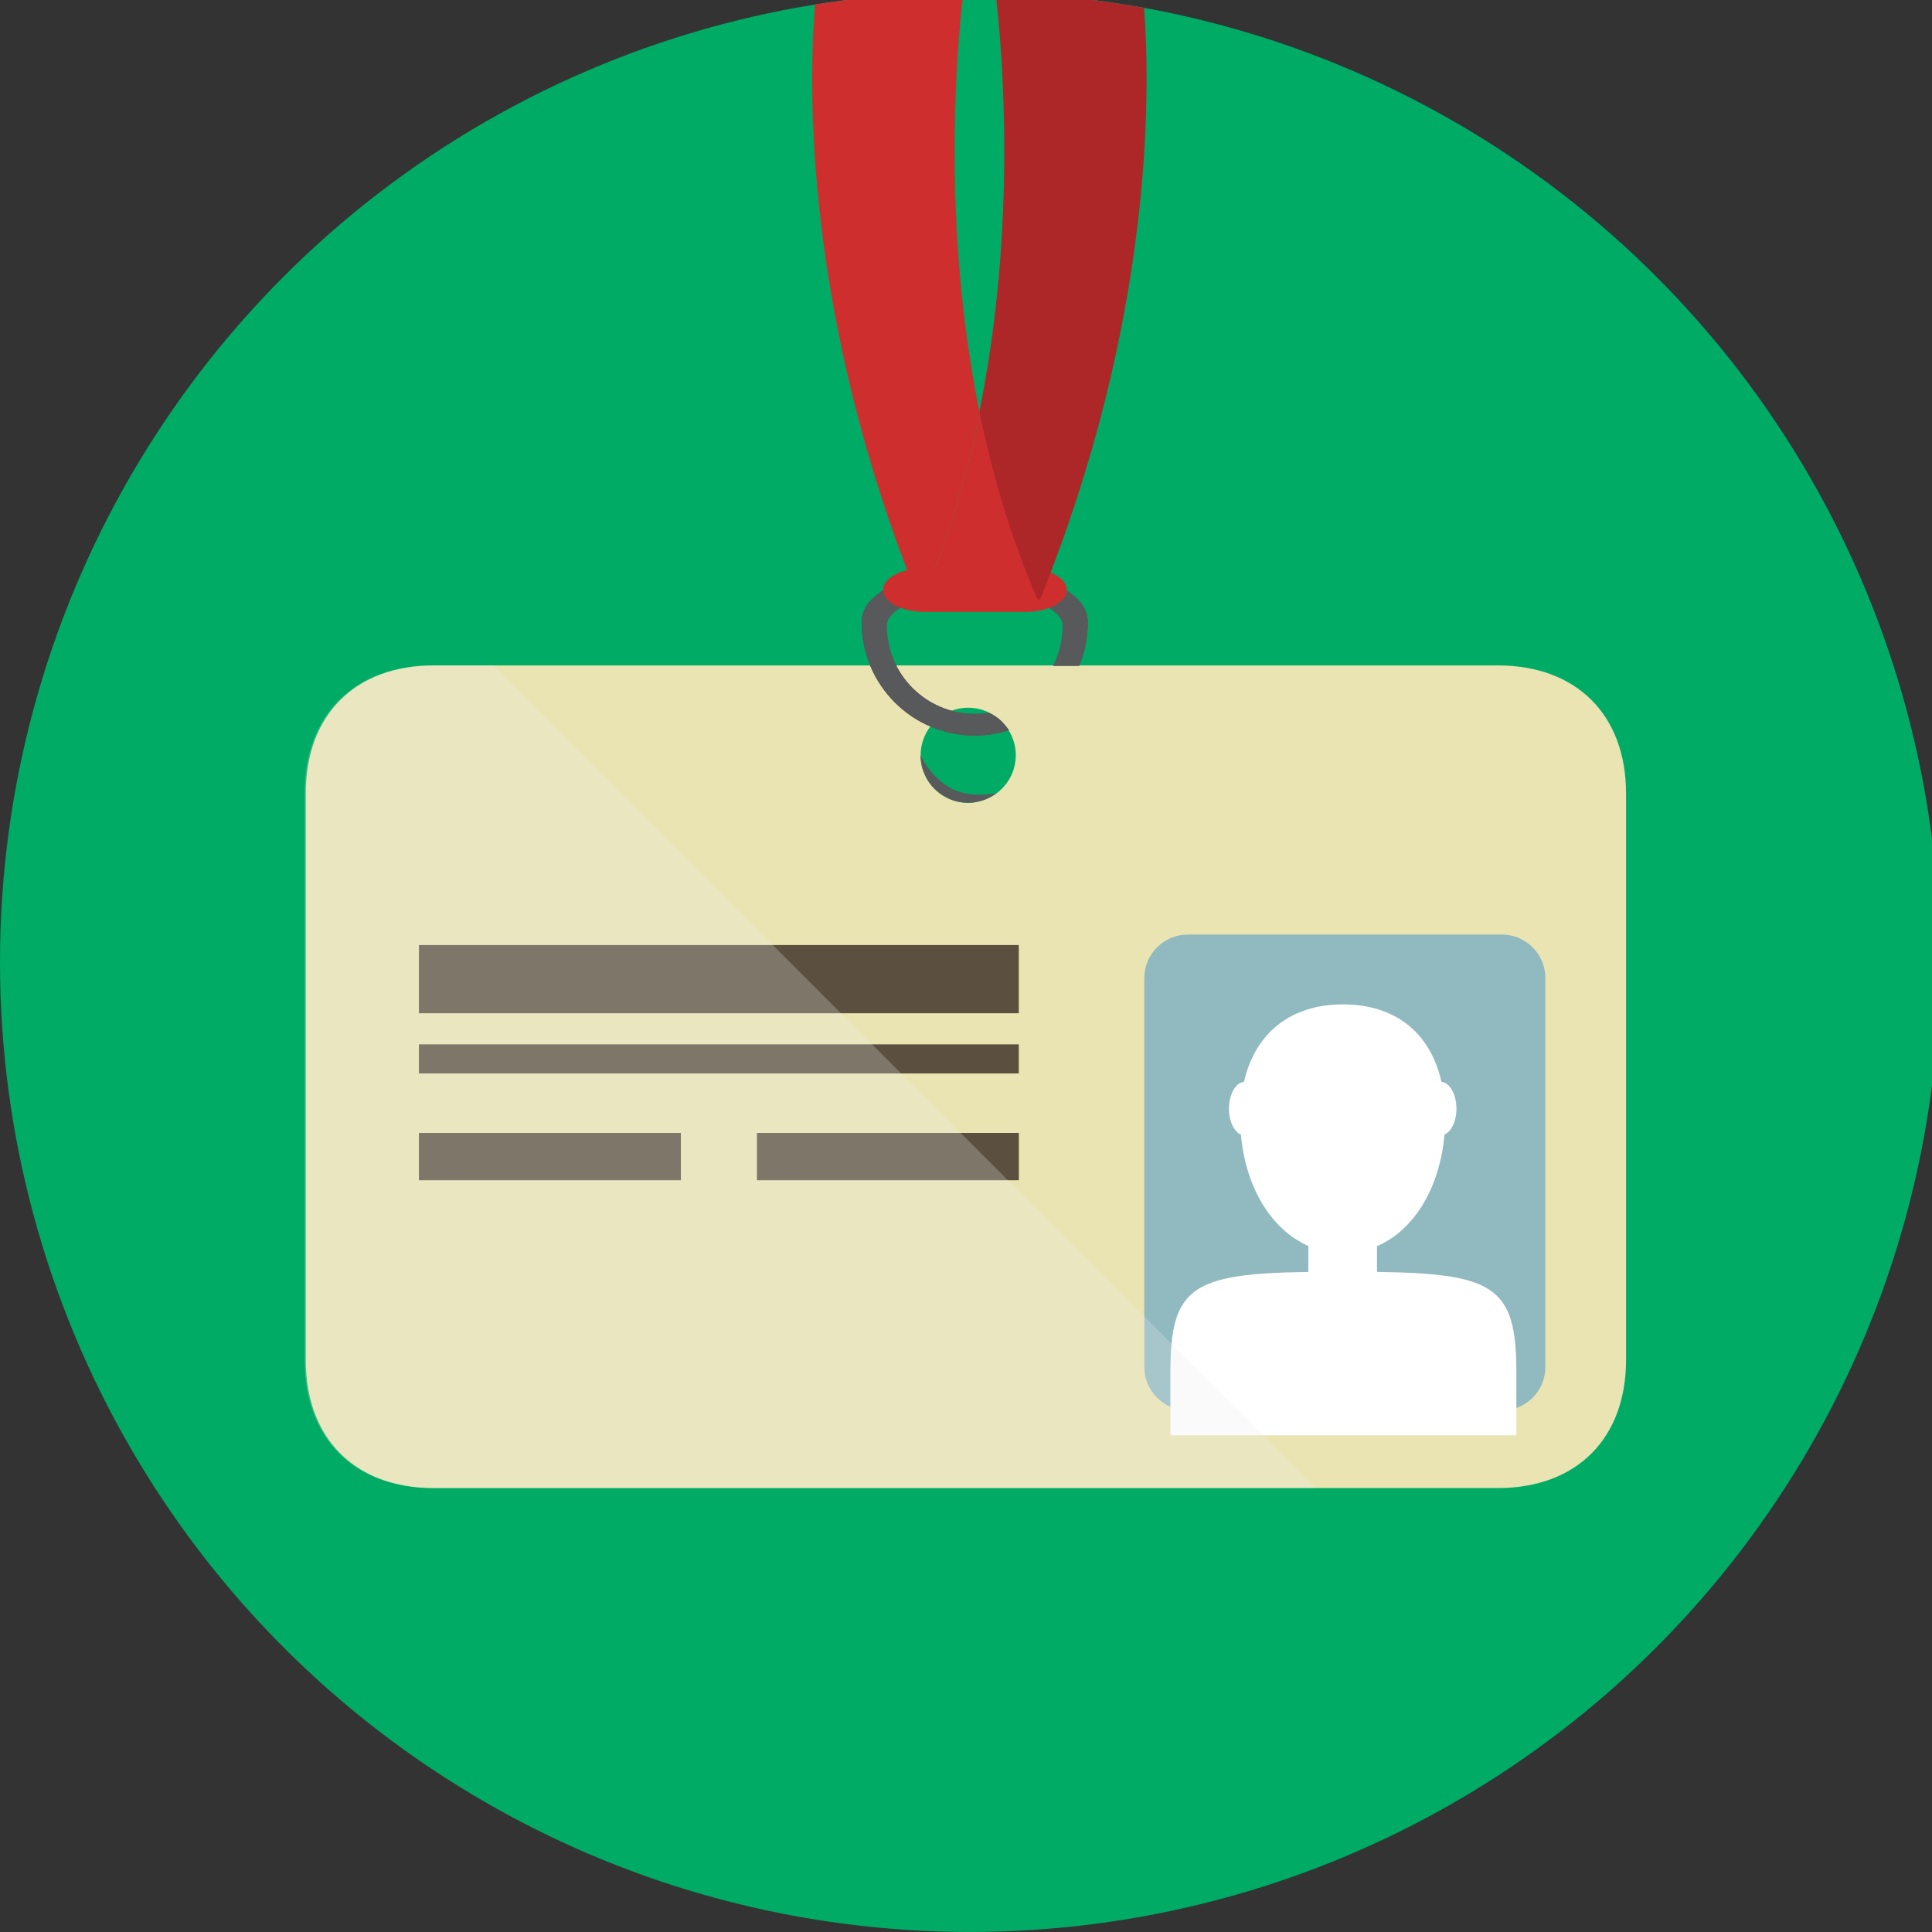 <?xml version="1.0" encoding="UTF-8" standalone="no"?>
<!-- Generator: Adobe Illustrator 19.0.0, SVG Export Plug-In . SVG Version: 6.00 Build 0)  -->

<svg
   xmlns:dc="http://purl.org/dc/elements/1.1/"
   xmlns:cc="http://creativecommons.org/ns#"
   xmlns:rdf="http://www.w3.org/1999/02/22-rdf-syntax-ns#"
   xmlns:svg="http://www.w3.org/2000/svg"
   xmlns="http://www.w3.org/2000/svg"
   xmlns:sodipodi="http://sodipodi.sourceforge.net/DTD/sodipodi-0.dtd"
   xmlns:inkscape="http://www.inkscape.org/namespaces/inkscape"
   version="1.1"
   id="Layer_1"
   x="0px"
   y="0px"
   viewBox="0 0 50 50"
   xml:space="preserve"
   sodipodi:docname="username.svg"
   inkscape:version="0.92.4 (5da689c313, 2019-01-14)"
   width="50"
   height="50"><rect x="0" y="0" width="50" height="50" fill="#333333" stroke="none"/><defs
   id="defs100" /><sodipodi:namedview
   pagecolor="#ffffff"
   bordercolor="#666666"
   borderopacity="1"
   objecttolerance="10"
   gridtolerance="10"
   guidetolerance="10"
   inkscape:pageopacity="0"
   inkscape:pageshadow="2"
   inkscape:window-width="1920"
   inkscape:window-height="1017"
   id="namedview98"
   showgrid="false"
   inkscape:zoom="7.9673373"
   inkscape:cx="76.863324"
   inkscape:cy="12.21841"
   inkscape:window-x="1912"
   inkscape:window-y="-8"
   inkscape:window-maximized="1"
   inkscape:current-layer="Layer_1" />
<circle
   style="fill:#00ab66;fill-opacity:1;stroke-width:0.106"
   cx="25.102"
   cy="24.897"
   r="25.102"
   id="circle2" />
<path
   style="fill:#e9e4b1;stroke-width:0.106"
   d="M 38.765,17.221 H 11.229 c -2.036,0 -3.316,1.281 -3.316,3.315 v 14.659 c 0,2.035 1.28,3.316 3.316,3.316 h 27.536 c 2.036,0 3.317,-1.281 3.317,-3.316 V 20.536 c 0,-2.034 -1.281,-3.315 -3.317,-3.315 z m -12.976,3.309 c 0.002,-7.42e-4 0.009,-0.002 0.009,-0.002 -0.009,0.007 -0.021,0.012 -0.03,0.019 -0.022,0.016 -0.045,0.029 -0.068,0.043 -0.04,0.025 -0.081,0.048 -0.125,0.069 -0.024,0.011 -0.049,0.023 -0.074,0.032 -0.048,0.019 -0.096,0.033 -0.146,0.046 -0.024,0.006 -0.046,0.013 -0.069,0.017 -0.075,0.015 -0.151,0.024 -0.229,0.024 -0.68,0 -1.231,-0.551 -1.231,-1.231 0,-0.68 0.551,-1.231 1.231,-1.231 0.68,0 1.231,0.551 1.231,1.231 4.23e-4,0.404 -0.197,0.759 -0.498,0.985 z"
   id="path4"
   inkscape:connector-curvature="0" />
<g
   id="g12"
   transform="matrix(0.106,0,0,0.106,0,-0.205)">
	<path
   style="fill:#ffffff"
   d="m 239.355,197.69 c -0.224,0.06 -0.43,0.123 -0.655,0.157 0.221,-0.034 0.426,-0.101 0.655,-0.157 z"
   id="path6"
   inkscape:connector-curvature="0" />
	<path
   style="fill:#ffffff"
   d="m 243.254,195.901 c -0.206,0.15 -0.427,0.273 -0.64,0.404 0.209,-0.131 0.434,-0.254 0.64,-0.404 z"
   id="path8"
   inkscape:connector-curvature="0" />
	<path
   style="fill:#ffffff"
   d="m 241.428,196.956 c -0.228,0.105 -0.46,0.221 -0.7,0.303 0.239,-0.089 0.475,-0.198 0.7,-0.303 z"
   id="path10"
   inkscape:connector-curvature="0" />
</g>
<path
   style="fill:#58595a;stroke-width:0.106"
   d="m 25.056,20.776 c 0.078,0 0.154,-0.009 0.229,-0.024 0.024,-0.004 0.046,-0.01 0.069,-0.017 0.05,-0.012 0.098,-0.027 0.146,-0.046 0.025,-0.009 0.05,-0.021 0.074,-0.032 0.044,-0.02 0.085,-0.043 0.125,-0.069 0.023,-0.014 0.046,-0.027 0.068,-0.043 0.007,-0.005 0.014,-0.012 0.021,-0.017 -0.048,0.009 -0.707,0.145 -1.207,-0.144 -0.538,-0.313 -0.757,-0.841 -0.757,-0.841 -4.24e-4,0.68 0.551,1.231 1.231,1.231 z"
   id="path14"
   inkscape:connector-curvature="0" />
<g
   id="g24"
   transform="matrix(0.106,0,0,0.106,0,-0.205)">
	<path
   style="fill:#ffffff"
   d="m 238.7,197.847 c -0.707,0.142 -1.429,0.225 -2.163,0.225 0.734,-0.004 1.452,-0.087 2.163,-0.225 z"
   id="path16"
   inkscape:connector-curvature="0" />
	<path
   style="fill:#ffffff"
   d="m 243.538,195.722 c 0,0 -0.067,0.015 -0.082,0.022 -0.071,0.041 -0.131,0.109 -0.202,0.157 0.089,-0.063 0.194,-0.112 0.284,-0.179 z"
   id="path18"
   inkscape:connector-curvature="0" />
	<path
   style="fill:#ffffff"
   d="m 240.732,197.26 c -0.449,0.176 -0.909,0.314 -1.377,0.43 0.467,-0.116 0.928,-0.251 1.377,-0.43 z"
   id="path20"
   inkscape:connector-curvature="0" />
	<path
   style="fill:#ffffff"
   d="m 242.614,196.309 c -0.382,0.239 -0.767,0.457 -1.182,0.647 0.415,-0.194 0.8,-0.407 1.182,-0.647 z"
   id="path22"
   inkscape:connector-curvature="0" />
</g>
<g
   id="g28"
   transform="matrix(0.106,0,0,0.106,0,-0.205)">
	<path
   style="fill:#90b9c0"
   d="m 377.303,335.668 c 0,5.882 -4.76,10.634 -10.638,10.634 h -76.647 c -5.867,0 -10.634,-4.756 -10.634,-10.634 v -94.922 c 0,-5.871 4.763,-10.634 10.634,-10.634 h 76.647 c 5.875,0 10.638,4.763 10.638,10.634 z"
   id="path26"
   inkscape:connector-curvature="0" />
</g>
<g
   id="g32"
   transform="matrix(0.106,0,0,0.106,0,-0.205)">
	<path
   style="fill:#ffffff"
   d="m 336.192,312.469 v -6.279 c 9.212,-3.985 15.364,-14.425 16.479,-27.24 1.661,-0.726 2.919,-3.214 2.919,-6.316 0,-3.54 -1.62,-6.376 -3.652,-6.556 -2.821,-12.49 -11.79,-18.926 -24.034,-18.926 -12.239,0 -21.324,6.436 -24.191,18.926 -2.032,0.165 -3.659,3.02 -3.659,6.556 0,3.102 1.25,5.583 2.919,6.316 1.115,12.741 7.296,23.147 16.456,27.18 v 6.346 c -28.314,0.412 -33.676,3.656 -33.676,24.374 v 15.517 H 370.22 V 336.85 c 0.011,-20.8 -5.512,-23.984 -34.028,-24.381 z"
   id="path30"
   inkscape:connector-curvature="0" />
</g>
<g
   id="g42"
   transform="matrix(0.106,0,0,0.106,0,-0.205)">
	<rect
   x="102.282"
   y="232.664"
   style="fill:#5b4f3f"
   width="146.454"
   height="16.655"
   id="rect34" />
	<rect
   x="102.282"
   y="256.911"
   style="fill:#5b4f3f"
   width="146.454"
   height="7.106"
   id="rect36" />
	<rect
   x="184.807"
   y="278.539"
   style="fill:#5b4f3f"
   width="63.947"
   height="11.547"
   id="rect38" />
	<rect
   x="102.282"
   y="278.539"
   style="fill:#5b4f3f"
   width="63.947"
   height="11.547"
   id="rect40" />
</g>
<g
   id="g45"
   transform="matrix(0.106,0,0,0.106,0,-0.205)">
	<path
   id="SVGCleanerId_0"
   style="fill:#58595a"
   d="m 257.151,164.459 c 1.482,-2.93 2.327,-6.23 2.327,-9.725 0,-4.561 -9.242,-8 -21.493,-8 -12.258,0 -21.5,3.439 -21.5,8 0,11.85 9.643,21.497 21.497,21.497 1.138,0 2.26,-0.09 3.353,-0.262 0,0 1.291,0.456 2.769,1.71 1.063,0.913 2.219,2.544 2.219,2.544 -2.63,0.834 -5.437,1.291 -8.34,1.291 -15.218,0 -27.599,-12.385 -27.599,-27.603 0,-8.602 13.863,-12.453 27.603,-12.453 13.74,0 27.596,3.847 27.596,12.453 0,3.738 -0.745,7.296 -2.099,10.552 z"
   inkscape:connector-curvature="0" />
</g>
<g
   id="g48"
   transform="matrix(0.106,0,0,0.106,0,-0.205)">
	<path
   id="SVGCleanerId_0_1_"
   style="fill:#58595a"
   d="m 257.151,164.459 c 1.482,-2.93 2.327,-6.23 2.327,-9.725 0,-4.561 -9.242,-8 -21.493,-8 -12.258,0 -21.5,3.439 -21.5,8 0,11.85 9.643,21.497 21.497,21.497 1.138,0 2.26,-0.09 3.353,-0.262 0,0 1.291,0.456 2.769,1.71 1.063,0.913 2.219,2.544 2.219,2.544 -2.63,0.834 -5.437,1.291 -8.34,1.291 -15.218,0 -27.599,-12.385 -27.599,-27.603 0,-8.602 13.863,-12.453 27.603,-12.453 13.74,0 27.596,3.847 27.596,12.453 0,3.738 -0.745,7.296 -2.099,10.552 z"
   inkscape:connector-curvature="0" />
</g>
<g
   id="g51"
   transform="matrix(0.106,0,0,0.106,0,-0.205)">
	<path
   id="SVGCleanerId_0_2_"
   style="fill:#58595a"
   d="m 257.151,164.459 c 1.482,-2.93 2.327,-6.23 2.327,-9.725 0,-4.561 -9.242,-8 -21.493,-8 -12.258,0 -21.5,3.439 -21.5,8 0,11.85 9.643,21.497 21.497,21.497 1.138,0 2.26,-0.09 3.353,-0.262 0,0 1.291,0.456 2.769,1.71 1.063,0.913 2.219,2.544 2.219,2.544 -2.63,0.834 -5.437,1.291 -8.34,1.291 -15.218,0 -27.599,-12.385 -27.599,-27.603 0,-8.602 13.863,-12.453 27.603,-12.453 13.74,0 27.596,3.847 27.596,12.453 0,3.738 -0.745,7.296 -2.099,10.552 z"
   inkscape:connector-curvature="0" />
</g>
<path
   style="fill:#ce2f2e;stroke-width:0.106"
   d="m 27.61,15.268 c 0,0.314 -0.489,0.57 -1.092,0.57 h -2.571 c -0.603,0 -1.092,-0.255 -1.092,-0.57 v 0 c 0,-0.315 0.489,-0.57 1.092,-0.57 h 2.571 c 0.603,0 1.092,0.255 1.092,0.57 z"
   id="path53"
   inkscape:connector-curvature="0" />
<path
   style="fill:#ad2728;stroke-width:0.106"
   d="m 25.34,10.684 c 0.329,1.608 0.809,3.251 1.5,4.831 h 0.076 C 29.832,8.298 29.778,2.457 29.609,0.204 28.357,-0.023 27.074,-0.156 25.766,-0.19 25.951,1.397 26.321,5.888 25.34,10.684 Z"
   id="path55"
   inkscape:connector-curvature="0" />
<g
   id="g61"
   transform="matrix(0.106,0,0,0.106,0,-0.205)">
	<path
   style="fill:#ce2f2e"
   d="m 224.331,148.392 h 0.718 c 6.529,-14.907 11.057,-30.417 14.166,-45.601 -9.287,-45.403 -5.751,-87.891 -4.007,-102.772 -12.325,0.09 -24.423,1.119 -36.235,3.023 -1.642,20.636 -2.525,76.329 25.358,145.35 z"
   id="path57"
   inkscape:connector-curvature="0" />
	<path
   style="fill:#ce2f2e"
   d="m 225.05,148.392 h 28.329 c -6.529,-14.907 -11.057,-30.417 -14.163,-45.601 -3.109,15.184 -7.637,30.69 -14.166,45.601 z"
   id="path59"
   inkscape:connector-curvature="0" />
</g>
<path
   style="opacity:0.25;fill:#efefef;stroke-width:0.106;enable-background:new"
   d="m 11.197,17.221 c -2.036,0 -3.316,1.281 -3.316,3.315 v 14.659 c 0,2.035 1.28,3.316 3.316,3.316 H 34.052 L 12.762,17.221 Z"
   id="path63"
   inkscape:connector-curvature="0" />
<path
   style="fill:#d7d7d7;stroke-width:0.106"
   d="m 25.768,20.547 c 0.009,-0.007 0.021,-0.012 0.03,-0.019 0,0 -0.007,0.002 -0.009,0.002 -0.007,0.005 -0.014,0.012 -0.021,0.017 z"
   id="path65"
   inkscape:connector-curvature="0" />
<g
   id="g67"
   transform="matrix(0.106,0,0,0.106,0,-0.205)">
</g>
<g
   id="g69"
   transform="matrix(0.106,0,0,0.106,0,-0.205)">
</g>
<g
   id="g71"
   transform="matrix(0.106,0,0,0.106,0,-0.205)">
</g>
<g
   id="g73"
   transform="matrix(0.106,0,0,0.106,0,-0.205)">
</g>
<g
   id="g75"
   transform="matrix(0.106,0,0,0.106,0,-0.205)">
</g>
<g
   id="g77"
   transform="matrix(0.106,0,0,0.106,0,-0.205)">
</g>
<g
   id="g79"
   transform="matrix(0.106,0,0,0.106,0,-0.205)">
</g>
<g
   id="g81"
   transform="matrix(0.106,0,0,0.106,0,-0.205)">
</g>
<g
   id="g83"
   transform="matrix(0.106,0,0,0.106,0,-0.205)">
</g>
<g
   id="g85"
   transform="matrix(0.106,0,0,0.106,0,-0.205)">
</g>
<g
   id="g87"
   transform="matrix(0.106,0,0,0.106,0,-0.205)">
</g>
<g
   id="g89"
   transform="matrix(0.106,0,0,0.106,0,-0.205)">
</g>
<g
   id="g91"
   transform="matrix(0.106,0,0,0.106,0,-0.205)">
</g>
<g
   id="g93"
   transform="matrix(0.106,0,0,0.106,0,-0.205)">
</g>
<g
   id="g95"
   transform="matrix(0.106,0,0,0.106,0,-0.205)">
</g>
</svg>